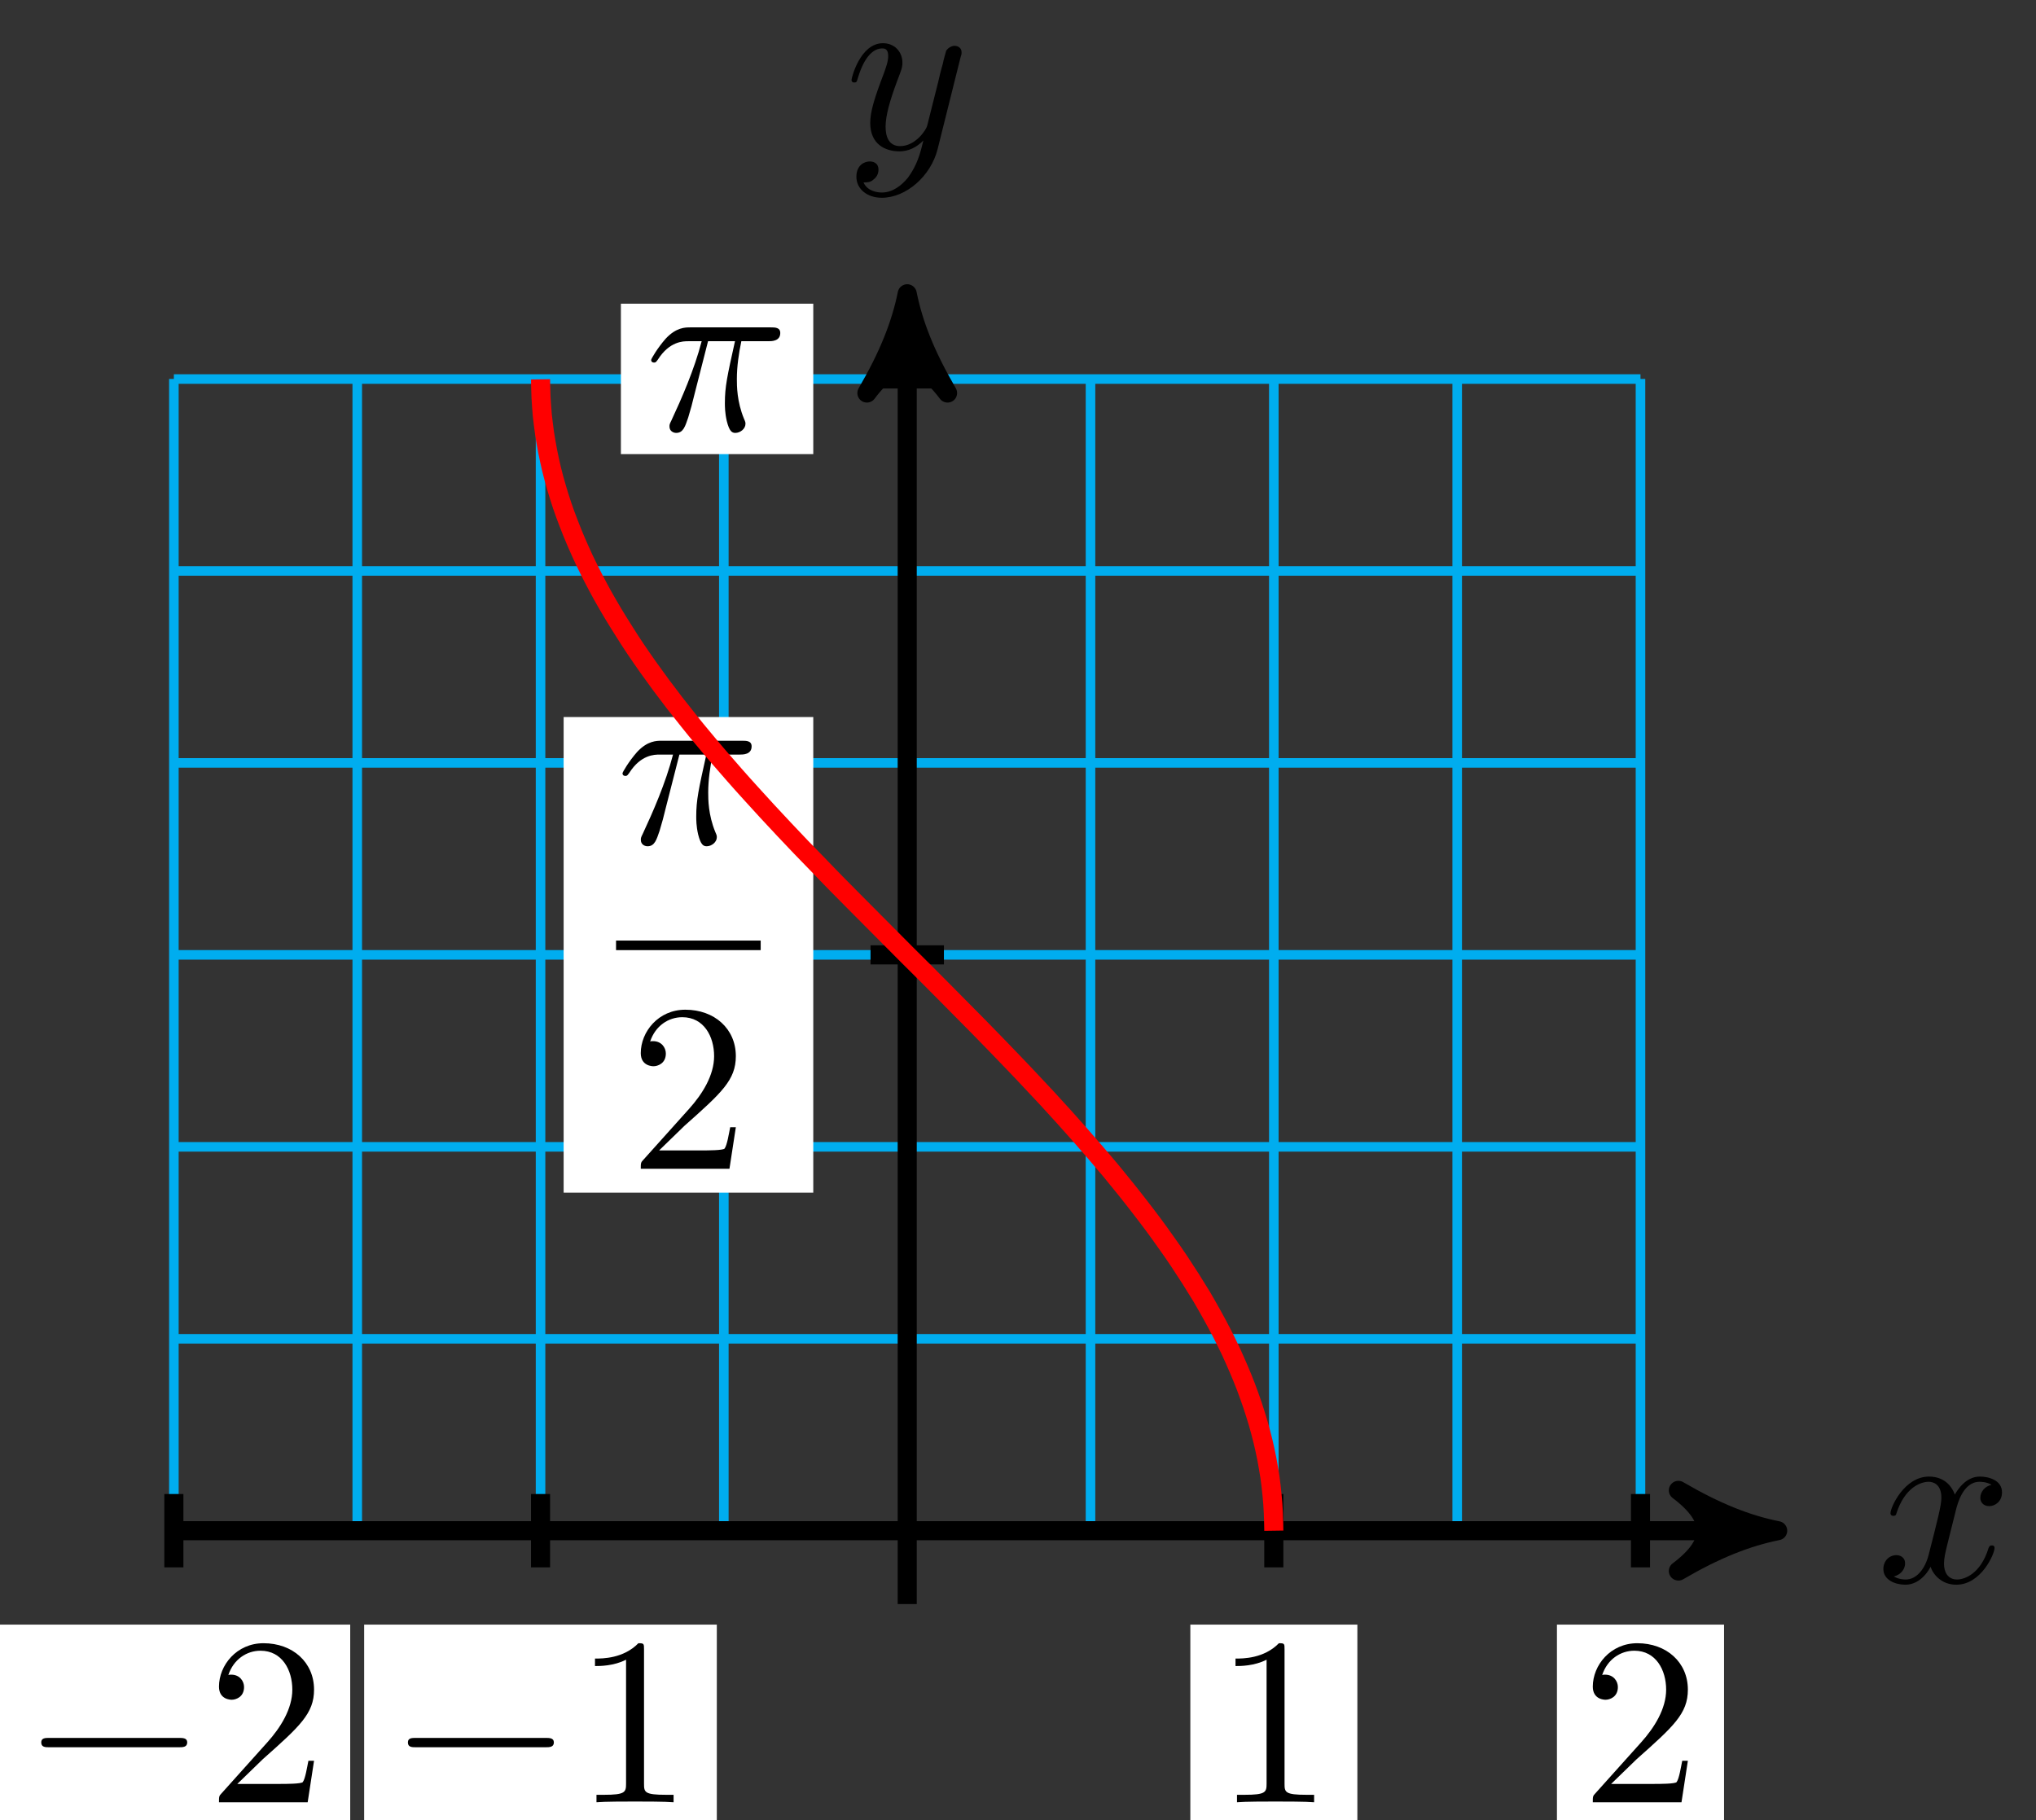 <?xml version="1.0" encoding="UTF-8"?>
<svg xmlns="http://www.w3.org/2000/svg" xmlns:xlink="http://www.w3.org/1999/xlink" width="85pt" height="76pt" viewBox="0 0 85 76" version="1.1">
<rect x="0" y="0" width="85" height="76" fill="#333333" stroke="none"/>
<defs>
<g>
<symbol overflow="visible" id="glyph0-0">
<path style="stroke:none;" d=""/>
</symbol>
<symbol overflow="visible" id="glyph0-1">
<path style="stroke:none;" d="M 4.844 -3.797 C 4.891 -3.938 4.891 -3.953 4.891 -4.031 C 4.891 -4.203 4.75 -4.297 4.594 -4.297 C 4.5 -4.297 4.344 -4.234 4.25 -4.094 C 4.234 -4.031 4.141 -3.734 4.109 -3.547 C 4.031 -3.297 3.969 -3.016 3.906 -2.75 L 3.453 -0.953 C 3.422 -0.812 2.984 -0.109 2.328 -0.109 C 1.828 -0.109 1.719 -0.547 1.719 -0.922 C 1.719 -1.375 1.891 -2 2.219 -2.875 C 2.375 -3.281 2.422 -3.391 2.422 -3.594 C 2.422 -4.031 2.109 -4.406 1.609 -4.406 C 0.656 -4.406 0.297 -2.953 0.297 -2.875 C 0.297 -2.766 0.391 -2.766 0.406 -2.766 C 0.516 -2.766 0.516 -2.797 0.562 -2.953 C 0.844 -3.891 1.234 -4.188 1.578 -4.188 C 1.656 -4.188 1.828 -4.188 1.828 -3.875 C 1.828 -3.625 1.719 -3.359 1.656 -3.172 C 1.25 -2.109 1.078 -1.547 1.078 -1.078 C 1.078 -0.188 1.703 0.109 2.297 0.109 C 2.688 0.109 3.016 -0.062 3.297 -0.344 C 3.172 0.172 3.047 0.672 2.656 1.203 C 2.391 1.531 2.016 1.828 1.562 1.828 C 1.422 1.828 0.969 1.797 0.797 1.406 C 0.953 1.406 1.094 1.406 1.219 1.281 C 1.328 1.203 1.422 1.062 1.422 0.875 C 1.422 0.562 1.156 0.531 1.062 0.531 C 0.828 0.531 0.5 0.688 0.5 1.172 C 0.5 1.672 0.938 2.047 1.562 2.047 C 2.578 2.047 3.609 1.141 3.891 0.016 Z M 4.844 -3.797 "/>
</symbol>
<symbol overflow="visible" id="glyph0-2">
<path style="stroke:none;" d="M 2.641 -3.719 L 3.766 -3.719 C 3.438 -2.25 3.344 -1.812 3.344 -1.141 C 3.344 -1 3.344 -0.734 3.422 -0.391 C 3.531 0.047 3.641 0.109 3.781 0.109 C 3.984 0.109 4.203 -0.062 4.203 -0.266 C 4.203 -0.328 4.203 -0.344 4.141 -0.484 C 3.844 -1.203 3.844 -1.859 3.844 -2.141 C 3.844 -2.656 3.922 -3.203 4.031 -3.719 L 5.156 -3.719 C 5.297 -3.719 5.656 -3.719 5.656 -4.062 C 5.656 -4.297 5.438 -4.297 5.25 -4.297 L 1.906 -4.297 C 1.688 -4.297 1.312 -4.297 0.875 -3.828 C 0.531 -3.438 0.266 -2.984 0.266 -2.938 C 0.266 -2.922 0.266 -2.828 0.391 -2.828 C 0.469 -2.828 0.484 -2.875 0.547 -2.953 C 1.031 -3.719 1.609 -3.719 1.812 -3.719 L 2.375 -3.719 C 2.062 -2.516 1.531 -1.312 1.109 -0.406 C 1.031 -0.25 1.031 -0.234 1.031 -0.156 C 1.031 0.031 1.188 0.109 1.312 0.109 C 1.609 0.109 1.688 -0.172 1.812 -0.531 C 1.953 -1 1.953 -1.016 2.078 -1.516 Z M 2.641 -3.719 "/>
</symbol>
<symbol overflow="visible" id="glyph0-3">
<path style="stroke:none;" d="M 3.328 -3.016 C 3.391 -3.266 3.625 -4.188 4.312 -4.188 C 4.359 -4.188 4.609 -4.188 4.812 -4.062 C 4.531 -4 4.344 -3.766 4.344 -3.516 C 4.344 -3.359 4.453 -3.172 4.719 -3.172 C 4.938 -3.172 5.25 -3.344 5.25 -3.75 C 5.25 -4.266 4.672 -4.406 4.328 -4.406 C 3.75 -4.406 3.406 -3.875 3.281 -3.656 C 3.031 -4.312 2.5 -4.406 2.203 -4.406 C 1.172 -4.406 0.594 -3.125 0.594 -2.875 C 0.594 -2.766 0.703 -2.766 0.719 -2.766 C 0.797 -2.766 0.828 -2.797 0.844 -2.875 C 1.188 -3.938 1.844 -4.188 2.188 -4.188 C 2.375 -4.188 2.719 -4.094 2.719 -3.516 C 2.719 -3.203 2.547 -2.547 2.188 -1.141 C 2.031 -0.531 1.672 -0.109 1.234 -0.109 C 1.172 -0.109 0.953 -0.109 0.734 -0.234 C 0.984 -0.297 1.203 -0.5 1.203 -0.781 C 1.203 -1.047 0.984 -1.125 0.844 -1.125 C 0.531 -1.125 0.297 -0.875 0.297 -0.547 C 0.297 -0.094 0.781 0.109 1.219 0.109 C 1.891 0.109 2.25 -0.594 2.266 -0.641 C 2.391 -0.281 2.75 0.109 3.344 0.109 C 4.375 0.109 4.938 -1.172 4.938 -1.422 C 4.938 -1.531 4.859 -1.531 4.828 -1.531 C 4.734 -1.531 4.719 -1.484 4.688 -1.422 C 4.359 -0.344 3.688 -0.109 3.375 -0.109 C 2.984 -0.109 2.828 -0.422 2.828 -0.766 C 2.828 -0.984 2.875 -1.203 2.984 -1.641 Z M 3.328 -3.016 "/>
</symbol>
<symbol overflow="visible" id="glyph1-0">
<path style="stroke:none;" d=""/>
</symbol>
<symbol overflow="visible" id="glyph1-1">
<path style="stroke:none;" d="M 1.266 -0.766 L 2.328 -1.797 C 3.875 -3.172 4.469 -3.703 4.469 -4.703 C 4.469 -5.844 3.578 -6.641 2.359 -6.641 C 1.234 -6.641 0.5 -5.719 0.5 -4.828 C 0.5 -4.281 1 -4.281 1.031 -4.281 C 1.203 -4.281 1.547 -4.391 1.547 -4.812 C 1.547 -5.062 1.359 -5.328 1.016 -5.328 C 0.938 -5.328 0.922 -5.328 0.891 -5.312 C 1.109 -5.969 1.656 -6.328 2.234 -6.328 C 3.141 -6.328 3.562 -5.516 3.562 -4.703 C 3.562 -3.906 3.078 -3.125 2.516 -2.5 L 0.609 -0.375 C 0.5 -0.266 0.5 -0.234 0.5 0 L 4.203 0 L 4.469 -1.734 L 4.234 -1.734 C 4.172 -1.438 4.109 -1 4 -0.844 C 3.938 -0.766 3.281 -0.766 3.062 -0.766 Z M 1.266 -0.766 "/>
</symbol>
<symbol overflow="visible" id="glyph1-2">
<path style="stroke:none;" d="M 2.938 -6.375 C 2.938 -6.625 2.938 -6.641 2.703 -6.641 C 2.078 -6 1.203 -6 0.891 -6 L 0.891 -5.688 C 1.094 -5.688 1.672 -5.688 2.188 -5.953 L 2.188 -0.781 C 2.188 -0.422 2.156 -0.312 1.266 -0.312 L 0.953 -0.312 L 0.953 0 C 1.297 -0.031 2.156 -0.031 2.562 -0.031 C 2.953 -0.031 3.828 -0.031 4.172 0 L 4.172 -0.312 L 3.859 -0.312 C 2.953 -0.312 2.938 -0.422 2.938 -0.781 Z M 2.938 -6.375 "/>
</symbol>
<symbol overflow="visible" id="glyph2-0">
<path style="stroke:none;" d=""/>
</symbol>
<symbol overflow="visible" id="glyph2-1">
<path style="stroke:none;" d="M 6.562 -2.297 C 6.734 -2.297 6.922 -2.297 6.922 -2.5 C 6.922 -2.688 6.734 -2.688 6.562 -2.688 L 1.172 -2.688 C 1 -2.688 0.828 -2.688 0.828 -2.5 C 0.828 -2.297 1 -2.297 1.172 -2.297 Z M 6.562 -2.297 "/>
</symbol>
</g>
</defs>
<g id="surface1">
<path style="fill:none;stroke-width:0.399;stroke-linecap:butt;stroke-linejoin:miter;stroke:rgb(0%,67.839%,93.729%);stroke-opacity:1;stroke-miterlimit:10;" d="M -30.615 0.001 L 30.614 0.001 M -30.615 8.013 L 30.614 8.013 M -30.615 16.028 L 30.614 16.028 M -30.615 24.044 L 30.614 24.044 M -30.615 32.059 L 30.614 32.059 M -30.615 40.074 L 30.614 40.074 M -30.615 48.086 L 30.614 48.086 M -30.615 0.001 L -30.615 48.09 M -22.959 0.001 L -22.959 48.09 M -15.307 0.001 L -15.307 48.09 M -7.655 0.001 L -7.655 48.09 M 0.001 0.001 L 0.001 48.09 M 7.653 0.001 L 7.653 48.09 M 15.306 0.001 L 15.306 48.09 M 22.962 0.001 L 22.962 48.09 M 30.614 0.001 L 30.614 48.09 " transform="matrix(1,0,0,-1,37.874,63.912)"/>
<path style="fill:none;stroke-width:0.797;stroke-linecap:butt;stroke-linejoin:miter;stroke:rgb(0%,0%,0%);stroke-opacity:1;stroke-miterlimit:10;" d="M 0.001 -3.061 L 0.001 50.609 " transform="matrix(1,0,0,-1,37.874,63.912)"/>
<path style="fill-rule:nonzero;fill:rgb(0%,0%,0%);fill-opacity:1;stroke-width:0.797;stroke-linecap:butt;stroke-linejoin:round;stroke:rgb(0%,0%,0%);stroke-opacity:1;stroke-miterlimit:10;" d="M 1.035 -0.001 C -0.258 0.26 -1.555 0.776 -3.109 1.682 C -1.555 0.518 -1.555 -0.517 -3.109 -1.685 C -1.555 -0.779 -0.258 -0.259 1.035 -0.001 Z M 1.035 -0.001 " transform="matrix(0,-1,-1,0,37.874,13.301)"/>
<g style="fill:rgb(0%,0%,0%);fill-opacity:1;">
  <use xlink:href="#glyph0-1" x="35.253" y="6.21"/>
</g>
<path style="fill:none;stroke-width:0.797;stroke-linecap:butt;stroke-linejoin:miter;stroke:rgb(0%,0%,0%);stroke-opacity:1;stroke-miterlimit:10;" d="M 1.533 48.09 L -1.53 48.09 " transform="matrix(1,0,0,-1,37.874,63.912)"/>
<path style=" stroke:none;fill-rule:nonzero;fill:rgb(100%,100%,100%);fill-opacity:1;" d="M 25.922 18.961 L 33.953 18.961 L 33.953 12.68 L 25.922 12.68 Z M 25.922 18.961 "/>
<g style="fill:rgb(0%,0%,0%);fill-opacity:1;">
  <use xlink:href="#glyph0-2" x="26.919" y="17.966"/>
</g>
<path style="fill:none;stroke-width:0.797;stroke-linecap:butt;stroke-linejoin:miter;stroke:rgb(0%,0%,0%);stroke-opacity:1;stroke-miterlimit:10;" d="M 1.533 24.044 L -1.53 24.044 " transform="matrix(1,0,0,-1,37.874,63.912)"/>
<path style=" stroke:none;fill-rule:nonzero;fill:rgb(100%,100%,100%);fill-opacity:1;" d="M 23.531 49.797 L 33.953 49.797 L 33.953 29.938 L 23.531 29.938 Z M 23.531 49.797 "/>
<g style="fill:rgb(0%,0%,0%);fill-opacity:1;">
  <use xlink:href="#glyph0-2" x="25.723" y="35.225"/>
</g>
<path style="fill:none;stroke-width:0.399;stroke-linecap:butt;stroke-linejoin:miter;stroke:rgb(0%,0%,0%);stroke-opacity:1;stroke-miterlimit:10;" d="M 122.066 -48.42 L 128.105 -48.42 " transform="matrix(1,0,0,-1,-96.347,-8.949)"/>
<g style="fill:rgb(0%,0%,0%);fill-opacity:1;">
  <use xlink:href="#glyph1-1" x="26.251" y="48.799"/>
</g>
<path style="fill:none;stroke-width:0.797;stroke-linecap:butt;stroke-linejoin:miter;stroke:rgb(0%,0%,0%);stroke-opacity:1;stroke-miterlimit:10;" d="M -30.615 0.001 L 35.301 0.001 " transform="matrix(1,0,0,-1,37.874,63.912)"/>
<path style="fill-rule:nonzero;fill:rgb(0%,0%,0%);fill-opacity:1;stroke-width:0.797;stroke-linecap:butt;stroke-linejoin:round;stroke:rgb(0%,0%,0%);stroke-opacity:1;stroke-miterlimit:10;" d="M 1.038 0.001 C -0.259 0.259 -1.556 0.779 -3.107 1.685 C -1.556 0.517 -1.556 -0.518 -3.107 -1.682 C -1.556 -0.776 -0.259 -0.26 1.038 0.001 Z M 1.038 0.001 " transform="matrix(1,0,0,-1,73.177,63.912)"/>
<g style="fill:rgb(0%,0%,0%);fill-opacity:1;">
  <use xlink:href="#glyph0-3" x="78.331" y="66.057"/>
</g>
<path style="fill:none;stroke-width:0.797;stroke-linecap:butt;stroke-linejoin:miter;stroke:rgb(0%,0%,0%);stroke-opacity:1;stroke-miterlimit:10;" d="M -30.615 1.533 L -30.615 -1.53 " transform="matrix(1,0,0,-1,37.874,63.912)"/>
<path style=" stroke:none;fill-rule:nonzero;fill:rgb(100%,100%,100%);fill-opacity:1;" d="M -0.102 77.078 L 14.621 77.078 L 14.621 67.832 L -0.102 67.832 Z M -0.102 77.078 "/>
<g style="fill:rgb(0%,0%,0%);fill-opacity:1;">
  <use xlink:href="#glyph2-1" x="0.894" y="75.25"/>
</g>
<g style="fill:rgb(0%,0%,0%);fill-opacity:1;">
  <use xlink:href="#glyph1-1" x="8.642" y="75.25"/>
</g>
<path style="fill:none;stroke-width:0.797;stroke-linecap:butt;stroke-linejoin:miter;stroke:rgb(0%,0%,0%);stroke-opacity:1;stroke-miterlimit:10;" d="M -15.307 1.533 L -15.307 -1.53 " transform="matrix(1,0,0,-1,37.874,63.912)"/>
<path style=" stroke:none;fill-rule:nonzero;fill:rgb(100%,100%,100%);fill-opacity:1;" d="M 15.203 77.078 L 29.926 77.078 L 29.926 67.832 L 15.203 67.832 Z M 15.203 77.078 "/>
<g style="fill:rgb(0%,0%,0%);fill-opacity:1;">
  <use xlink:href="#glyph2-1" x="16.201" y="75.25"/>
</g>
<g style="fill:rgb(0%,0%,0%);fill-opacity:1;">
  <use xlink:href="#glyph1-2" x="23.949" y="75.25"/>
</g>
<path style="fill:none;stroke-width:0.797;stroke-linecap:butt;stroke-linejoin:miter;stroke:rgb(0%,0%,0%);stroke-opacity:1;stroke-miterlimit:10;" d="M 15.306 1.533 L 15.306 -1.53 " transform="matrix(1,0,0,-1,37.874,63.912)"/>
<path style=" stroke:none;fill-rule:nonzero;fill:rgb(100%,100%,100%);fill-opacity:1;" d="M 49.695 76.246 L 56.668 76.246 L 56.668 67.832 L 49.695 67.832 Z M 49.695 76.246 "/>
<g style="fill:rgb(0%,0%,0%);fill-opacity:1;">
  <use xlink:href="#glyph1-2" x="50.69" y="75.25"/>
</g>
<path style="fill:none;stroke-width:0.797;stroke-linecap:butt;stroke-linejoin:miter;stroke:rgb(0%,0%,0%);stroke-opacity:1;stroke-miterlimit:10;" d="M 30.614 1.533 L 30.614 -1.53 " transform="matrix(1,0,0,-1,37.874,63.912)"/>
<path style=" stroke:none;fill-rule:nonzero;fill:rgb(100%,100%,100%);fill-opacity:1;" d="M 65 76.246 L 71.977 76.246 L 71.977 67.832 L 65 67.832 Z M 65 76.246 "/>
<g style="fill:rgb(0%,0%,0%);fill-opacity:1;">
  <use xlink:href="#glyph1-1" x="65.997" y="75.25"/>
</g>
<path style="fill:none;stroke-width:0.797;stroke-linecap:butt;stroke-linejoin:miter;stroke:rgb(100%,0%,0%);stroke-opacity:1;stroke-miterlimit:10;" d="M 15.306 0.001 C 15.306 0.001 15.298 0.544 15.286 0.751 C 15.278 0.958 15.255 1.294 15.231 1.501 C 15.212 1.712 15.173 2.044 15.142 2.255 C 15.11 2.462 15.052 2.794 15.013 3.005 C 14.974 3.212 14.899 3.548 14.849 3.755 C 14.798 3.966 14.708 4.298 14.649 4.505 C 14.587 4.716 14.481 5.048 14.411 5.259 C 14.341 5.466 14.22 5.802 14.142 6.009 C 14.063 6.216 13.927 6.552 13.837 6.759 C 13.747 6.97 13.599 7.302 13.501 7.513 C 13.403 7.72 13.239 8.056 13.13 8.263 C 13.024 8.47 12.845 8.806 12.728 9.013 C 12.614 9.224 12.419 9.556 12.298 9.767 C 12.173 9.974 11.966 10.306 11.833 10.517 C 11.7 10.724 11.481 11.06 11.345 11.267 C 11.204 11.478 10.974 11.81 10.825 12.017 C 10.681 12.228 10.435 12.56 10.282 12.771 C 10.126 12.978 9.876 13.313 9.712 13.52 C 9.552 13.728 9.29 14.063 9.122 14.27 C 8.954 14.481 8.681 14.813 8.509 15.024 C 8.333 15.231 8.052 15.567 7.872 15.774 C 7.696 15.981 7.403 16.317 7.22 16.524 C 7.036 16.735 6.736 17.067 6.548 17.278 C 6.361 17.485 6.056 17.821 5.864 18.028 C 5.669 18.235 5.357 18.571 5.161 18.778 C 4.966 18.989 4.65 19.321 4.45 19.528 C 4.251 19.739 3.927 20.071 3.724 20.282 C 3.525 20.489 3.197 20.825 2.993 21.032 C 2.786 21.239 2.458 21.575 2.251 21.782 C 2.044 21.993 1.716 22.325 1.505 22.536 C 1.298 22.743 0.966 23.079 0.759 23.286 C 0.548 23.493 0.216 23.829 0.005 24.036 C -0.202 24.247 -0.534 24.579 -0.745 24.79 C -0.952 24.997 -1.284 25.333 -1.491 25.54 C -1.698 25.747 -2.03 26.083 -2.237 26.29 C -2.444 26.501 -2.772 26.833 -2.979 27.04 C -3.182 27.251 -3.51 27.583 -3.709 27.794 C -3.913 28.001 -4.237 28.336 -4.436 28.543 C -4.635 28.751 -4.952 29.086 -5.147 29.293 C -5.342 29.504 -5.655 29.836 -5.85 30.047 C -6.041 30.254 -6.346 30.59 -6.534 30.797 C -6.725 31.004 -7.022 31.34 -7.205 31.547 C -7.389 31.758 -7.682 32.09 -7.862 32.301 C -8.041 32.508 -8.323 32.844 -8.494 33.051 C -8.67 33.258 -8.944 33.594 -9.108 33.801 C -9.276 34.012 -9.541 34.344 -9.701 34.551 C -9.862 34.762 -10.116 35.094 -10.272 35.305 C -10.424 35.512 -10.666 35.848 -10.815 36.055 C -10.963 36.262 -11.194 36.598 -11.334 36.805 C -11.475 37.016 -11.694 37.348 -11.822 37.559 C -11.955 37.766 -12.162 38.102 -12.287 38.309 C -12.412 38.516 -12.604 38.852 -12.721 39.059 C -12.838 39.27 -13.014 39.602 -13.123 39.813 C -13.229 40.02 -13.397 40.356 -13.494 40.563 C -13.592 40.77 -13.74 41.106 -13.83 41.313 C -13.92 41.524 -14.057 41.856 -14.135 42.067 C -14.217 42.274 -14.338 42.606 -14.408 42.816 C -14.479 43.024 -14.584 43.359 -14.643 43.566 C -14.705 43.773 -14.795 44.109 -14.846 44.316 C -14.897 44.527 -14.967 44.859 -15.01 45.07 C -15.049 45.277 -15.108 45.613 -15.139 45.82 C -15.17 46.027 -15.209 46.363 -15.233 46.57 C -15.252 46.781 -15.276 47.113 -15.287 47.324 C -15.299 47.531 -15.307 48.074 -15.307 48.074 " transform="matrix(1,0,0,-1,37.874,63.912)"/>
</g>
</svg>
